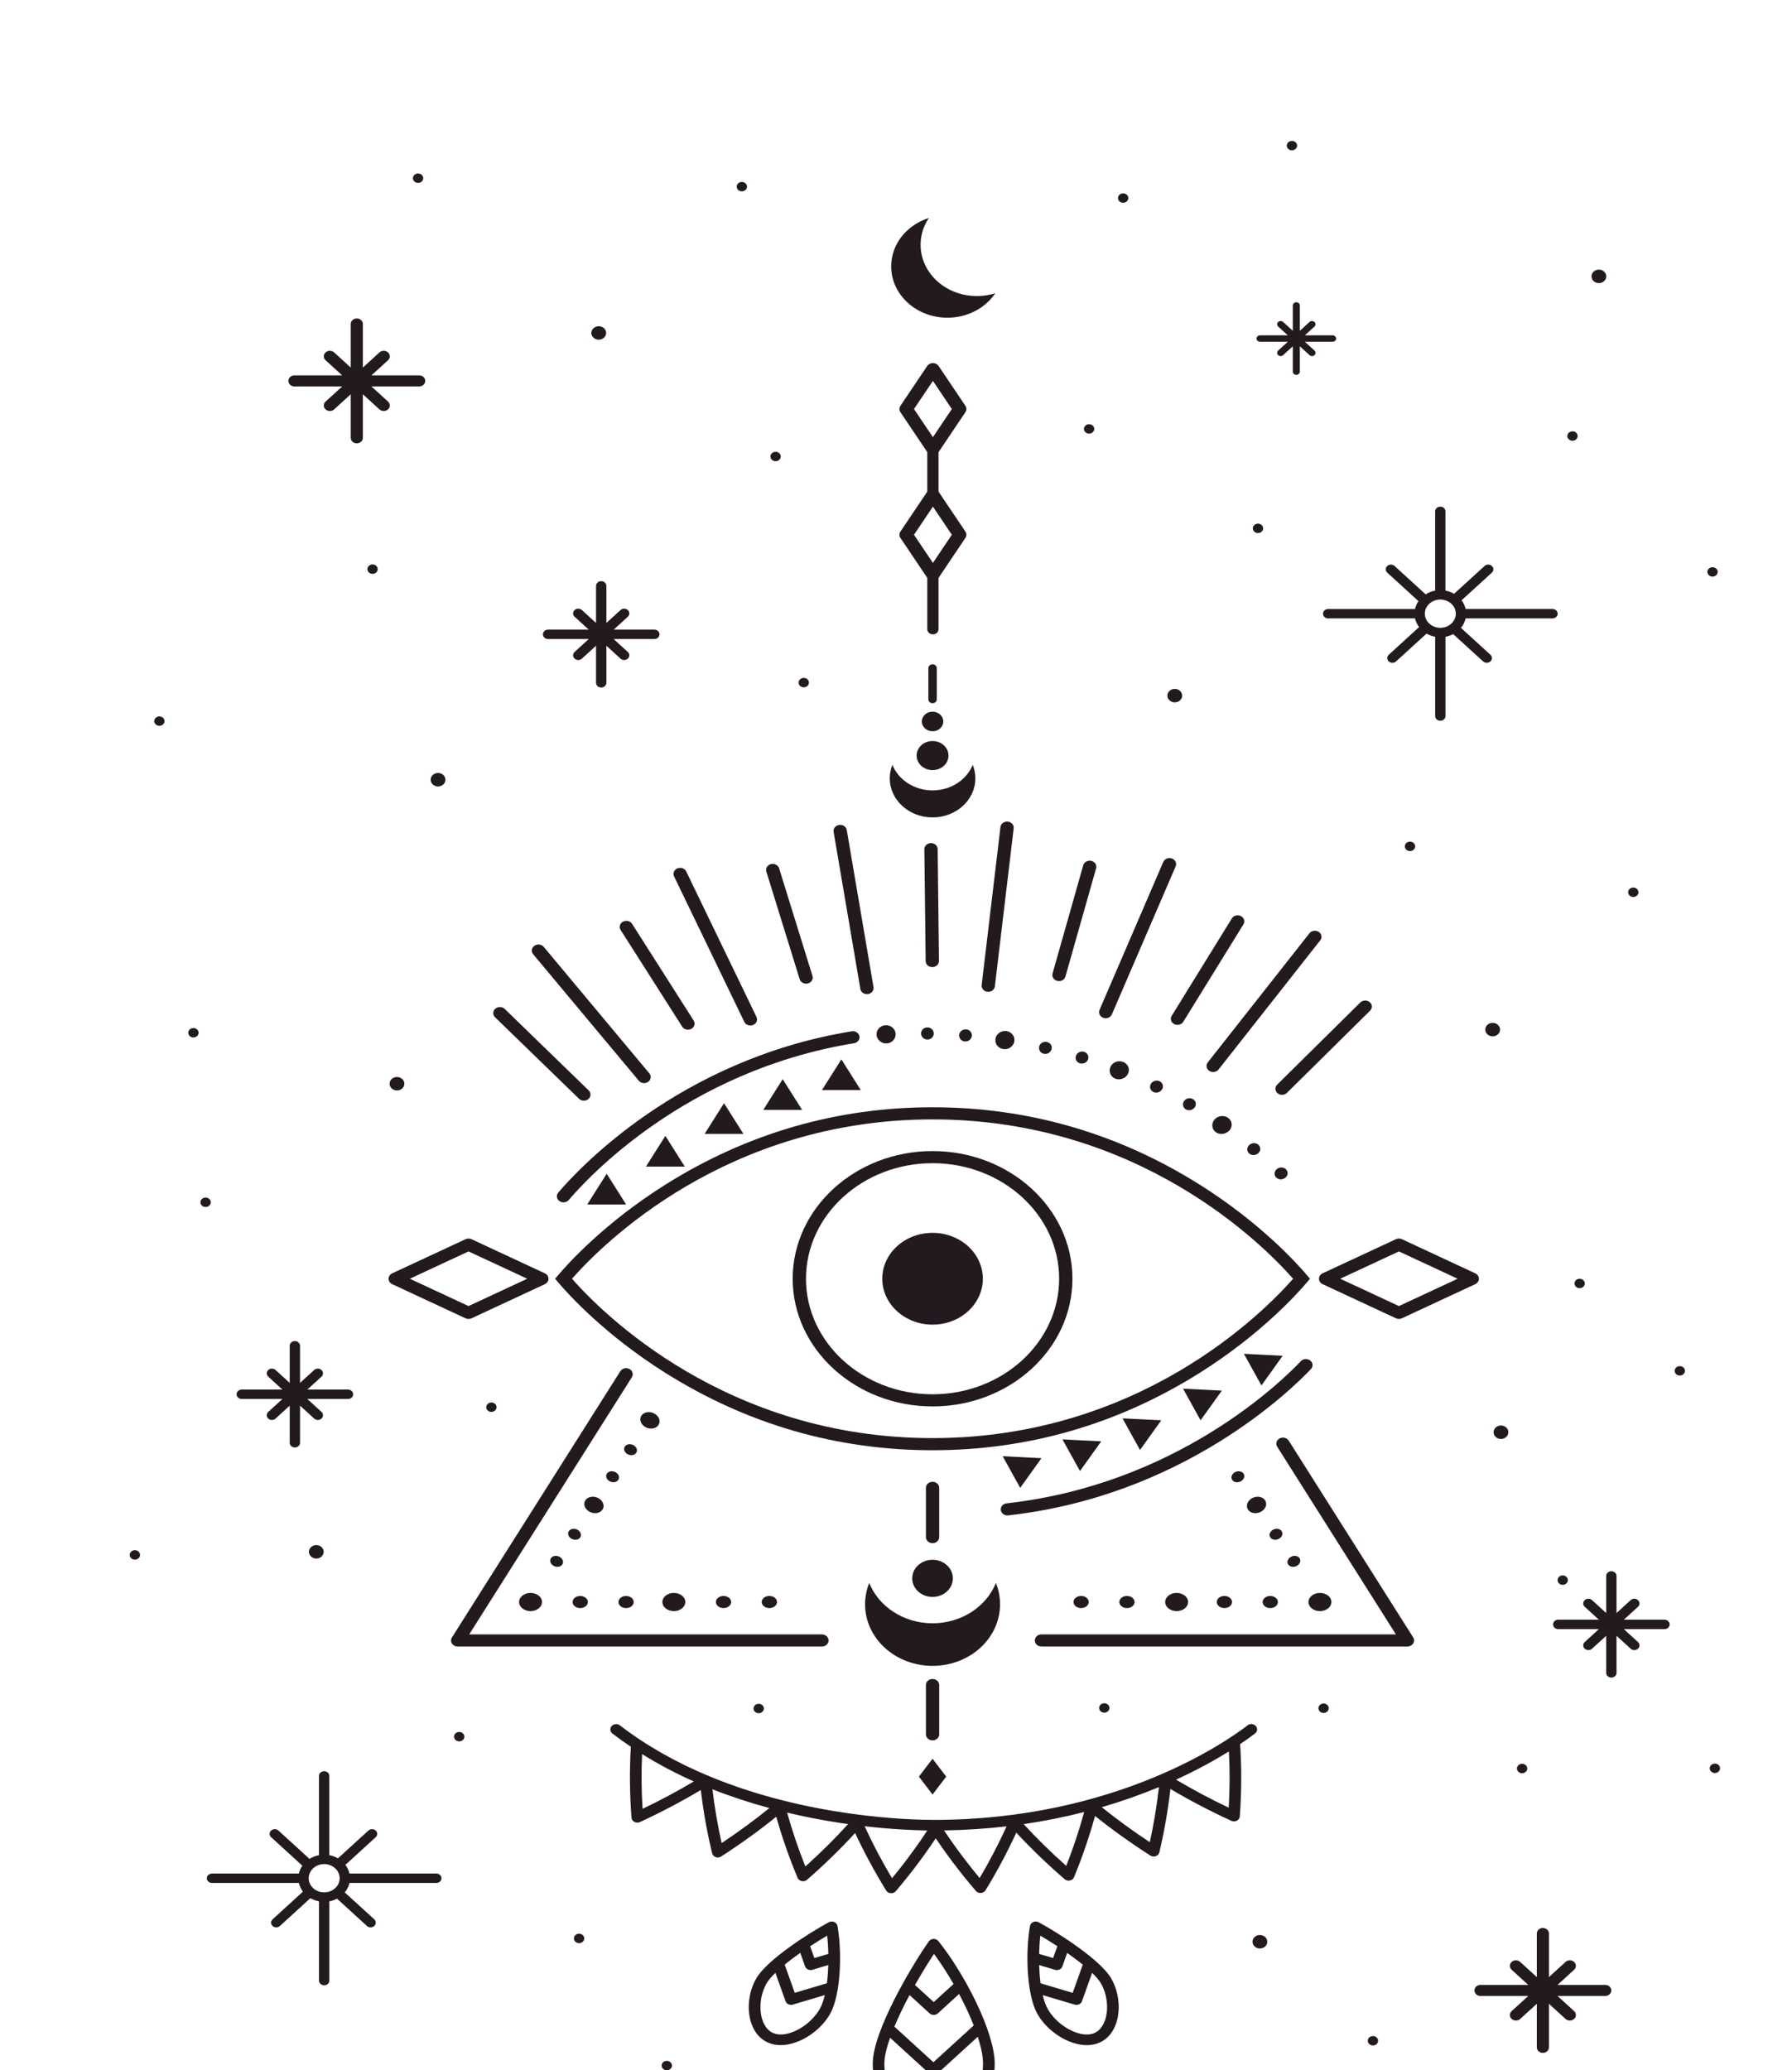 <svg width="736" height="850" viewBox="0 0 736 850" fill="none" xmlns="http://www.w3.org/2000/svg">
<path d="M349.808 423.449C278.674 435.025 236.938 480.651 229.289 489.673C228.369 490.76 228.585 492.329 229.777 493.169C230.273 493.519 230.865 493.687 231.441 493.687C232.257 493.687 233.066 493.351 233.602 492.716C241.035 483.943 281.595 439.602 350.761 428.347C352.249 428.106 353.233 426.814 352.969 425.456C352.705 424.099 351.289 423.193 349.8 423.442L349.808 423.449Z" fill="#231A20"/>
<path d="M245.18 488.242L241.195 494.548H249.173H257.15L253.166 488.242L249.173 481.936L245.18 488.242Z" fill="#231A20"/>
<path d="M269.282 472.695L265.297 479.002H273.274H281.252L277.259 472.695L273.274 466.389L269.282 472.695Z" fill="#231A20"/>
<path d="M293.381 459.28L289.389 465.586H297.366H305.344L301.359 459.28L297.366 452.973L293.381 459.28Z" fill="#231A20"/>
<path d="M317.475 449.411L313.49 455.718H321.468H329.445L325.453 449.411L321.468 443.105L317.475 449.411Z" fill="#231A20"/>
<path d="M345.56 434.974L341.575 441.28L337.582 447.587H345.56H353.537L349.552 441.28L345.56 434.974Z" fill="#231A20"/>
<path d="M538.415 562.137C539.399 561.093 539.279 559.524 538.135 558.626C536.991 557.728 535.27 557.838 534.286 558.882C526.341 567.268 483.164 609.5 413.423 617.266C411.926 617.434 410.862 618.675 411.046 620.04C411.214 621.303 412.39 622.23 413.751 622.23C413.863 622.23 413.975 622.23 414.087 622.208C485.821 614.223 530.237 570.764 538.415 562.137Z" fill="#231A20"/>
<path d="M510.889 555.867L514.489 562.363L518.098 568.859L522.459 562.765L526.82 556.67L518.858 556.269L510.889 555.867Z" fill="#231A20"/>
<path d="M489.493 576.677L493.094 583.173L497.463 577.078L501.824 570.983L493.854 570.582L485.893 570.181L489.493 576.677Z" fill="#231A20"/>
<path d="M464.624 588.859L468.225 595.355L472.586 589.26L476.955 583.165L468.985 582.764L461.023 582.363L464.624 588.859Z" fill="#231A20"/>
<path d="M439.962 597.501L443.571 603.997L447.932 597.902L452.292 591.807L444.331 591.406L436.361 591.005L439.962 597.501Z" fill="#231A20"/>
<path d="M415.413 604.413L419.014 610.909L423.383 604.814L427.744 598.72L419.774 598.318L411.812 597.917L415.413 604.413Z" fill="#231A20"/>
<path d="M385.744 631.134V610.902C385.744 609.522 384.52 608.413 383.016 608.413C381.511 608.413 380.287 609.529 380.287 610.902V631.134C380.287 632.514 381.511 633.623 383.016 633.623C384.52 633.623 385.744 632.507 385.744 631.134Z" fill="#231A20"/>
<path d="M385.744 712.102V691.869C385.744 690.49 384.52 689.38 383.016 689.38C381.511 689.38 380.287 690.497 380.287 691.869V712.102C380.287 713.482 381.511 714.591 383.016 714.591C384.52 714.591 385.744 713.474 385.744 712.102Z" fill="#231A20"/>
<path d="M391.359 648.084C391.372 643.871 387.643 640.447 383.029 640.435C378.416 640.423 374.665 643.829 374.652 648.041C374.639 652.254 378.369 655.678 382.983 655.69C387.596 655.702 391.347 652.296 391.359 648.084Z" fill="#231A20"/>
<path d="M383.016 316.205C386.633 316.205 389.561 313.533 389.561 310.234C389.561 306.935 386.633 304.264 383.016 304.264C379.399 304.264 376.471 306.935 376.471 310.234C376.471 313.533 379.399 316.205 383.016 316.205Z" fill="#231A20"/>
<path d="M383.016 300.257C385.449 300.257 387.425 298.454 387.425 296.235C387.425 294.016 385.449 292.213 383.016 292.213C380.584 292.213 378.607 294.016 378.607 296.235C378.607 298.454 380.584 300.257 383.016 300.257Z" fill="#231A20"/>
<path d="M383.016 666.513C371.078 666.513 360.9 659.622 357.003 649.966C355.907 652.688 355.299 655.637 355.299 658.71C355.299 672.68 367.709 684.001 383.016 684.001C398.323 684.001 410.734 672.673 410.734 658.71C410.734 655.637 410.134 652.688 409.029 649.966C405.133 659.63 394.955 666.513 383.016 666.513Z" fill="#231A20"/>
<path d="M383.016 722.124L380.207 725.802L377.398 729.481L380.207 733.16L383.016 736.838L385.816 733.16L388.625 729.481L385.816 725.802L383.016 722.124Z" fill="#231A20"/>
<path d="M383.015 288.739C383.976 288.739 384.744 288.031 384.744 287.162V274.338C384.744 273.462 383.968 272.761 383.015 272.761C382.063 272.761 381.287 273.469 381.287 274.338V287.162C381.287 288.038 382.063 288.739 383.015 288.739Z" fill="#231A20"/>
<path d="M383.015 335.628C392.721 335.628 400.594 328.445 400.594 319.584C400.594 317.636 400.21 315.767 399.514 314.037C397.042 320.161 390.584 324.533 383.015 324.533C375.446 324.533 368.988 320.161 366.516 314.037C365.82 315.767 365.436 317.636 365.436 319.584C365.436 328.445 373.309 335.628 383.015 335.628Z" fill="#231A20"/>
<path d="M237.804 451.141C238.34 451.66 239.068 451.93 239.796 451.93C240.469 451.93 241.141 451.703 241.669 451.251C242.765 450.309 242.821 448.733 241.789 447.733L207.31 414.274C206.278 413.274 204.55 413.223 203.453 414.165C202.357 415.106 202.301 416.683 203.333 417.69L237.812 451.149L237.804 451.141Z" fill="#231A20"/>
<path d="M262.351 443.747C262.887 444.39 263.704 444.726 264.528 444.726C265.104 444.726 265.688 444.558 266.184 444.215C267.384 443.382 267.616 441.813 266.704 440.726L223.328 388.793C222.416 387.698 220.703 387.487 219.503 388.319C218.303 389.151 218.071 390.713 218.983 391.808L262.359 443.74L262.351 443.747Z" fill="#231A20"/>
<path d="M280.187 421.544C280.691 422.339 281.611 422.785 282.547 422.785C283.012 422.785 283.484 422.675 283.916 422.449C285.22 421.756 285.66 420.23 284.908 419.04L259.615 379.334C258.855 378.144 257.19 377.743 255.878 378.429C254.574 379.122 254.134 380.648 254.894 381.837L280.187 421.544Z" fill="#231A20"/>
<path d="M305.713 419.58C306.161 420.515 307.161 421.07 308.209 421.07C308.577 421.07 308.953 421.004 309.305 420.858C310.681 420.303 311.314 418.836 310.706 417.573L281.844 357.824C281.236 356.561 279.627 355.992 278.243 356.546C276.867 357.101 276.235 358.576 276.843 359.831L305.697 419.58H305.713Z" fill="#231A20"/>
<path d="M328.445 402.07C328.781 403.165 329.877 403.88 331.07 403.88C331.318 403.88 331.566 403.851 331.814 403.786C333.262 403.413 334.11 402.034 333.694 400.713L319.996 356.525C319.587 355.203 318.075 354.43 316.627 354.802C315.179 355.174 314.33 356.554 314.746 357.875L328.445 402.063V402.07Z" fill="#231A20"/>
<path d="M353.363 406.085C353.571 407.318 354.731 408.194 356.059 408.194C356.195 408.194 356.339 408.187 356.483 408.165C357.972 407.953 358.996 406.683 358.764 405.318L347.778 340.795C347.546 339.438 346.153 338.503 344.657 338.715C343.169 338.927 342.145 340.197 342.377 341.562L353.363 406.085Z" fill="#231A20"/>
<path d="M382.911 397.092H382.943C384.448 397.078 385.664 395.954 385.648 394.574L385.112 348.649C385.096 347.269 383.871 346.167 382.351 346.182C380.847 346.196 379.631 347.32 379.647 348.7L380.183 394.625C380.199 395.99 381.415 397.092 382.911 397.092Z" fill="#231A20"/>
<path d="M405.596 407.216C405.7 407.223 405.796 407.231 405.892 407.231C407.269 407.231 408.453 406.282 408.605 405.012L416.334 340.094C416.494 338.73 415.414 337.496 413.918 337.35C412.422 337.204 411.069 338.189 410.909 339.554L403.18 404.472C403.02 405.836 404.1 407.07 405.596 407.216Z" fill="#231A20"/>
<path d="M434.258 402.756C434.49 402.807 434.714 402.837 434.946 402.837C436.163 402.837 437.267 402.092 437.587 400.968L450.189 356.51C450.565 355.174 449.693 353.817 448.229 353.474C446.765 353.131 445.276 353.933 444.9 355.262L432.298 399.72C431.922 401.056 432.802 402.413 434.258 402.756Z" fill="#231A20"/>
<path d="M453.125 417.894C453.453 418.011 453.789 418.07 454.125 418.07C455.214 418.07 456.246 417.471 456.67 416.493L482.859 355.729C483.411 354.444 482.723 352.999 481.315 352.495C479.915 351.992 478.33 352.62 477.778 353.904L451.589 414.668C451.037 415.946 451.725 417.398 453.133 417.902L453.125 417.894Z" fill="#231A20"/>
<path d="M482.268 420.493C482.692 420.712 483.148 420.814 483.604 420.814C484.557 420.814 485.485 420.354 485.989 419.544L510.698 379.538C511.442 378.341 510.97 376.823 509.657 376.144C508.345 375.473 506.681 375.889 505.937 377.093L481.228 417.099C480.484 418.296 480.948 419.814 482.268 420.493Z" fill="#231A20"/>
<path d="M496.678 439.689C497.158 440.003 497.719 440.156 498.271 440.156C499.119 440.156 499.959 439.799 500.487 439.12L542.247 386.093C543.127 384.976 542.847 383.421 541.623 382.618C540.399 381.816 538.695 382.071 537.814 383.188L496.054 436.215C495.174 437.332 495.454 438.886 496.678 439.689Z" fill="#231A20"/>
<path d="M524.706 448.864C525.235 449.309 525.899 449.528 526.555 449.528C527.291 449.528 528.019 449.258 528.563 448.725L562.714 414.989C563.738 413.975 563.666 412.406 562.562 411.471C561.458 410.537 559.729 410.603 558.705 411.61L524.554 445.346C523.53 446.36 523.602 447.93 524.706 448.864Z" fill="#231A20"/>
<path d="M337.582 671.082H192.705L259.511 565.495C260.263 564.305 259.815 562.779 258.51 562.093C257.206 561.407 255.534 561.816 254.782 563.006L185.616 672.33C185.128 673.104 185.128 674.052 185.616 674.819C186.104 675.593 187.008 676.067 187.985 676.067H337.582C339.086 676.067 340.31 674.95 340.31 673.578C340.31 672.206 339.086 671.089 337.582 671.089V671.082Z" fill="#231A20"/>
<path d="M529.292 591.53C528.54 590.34 526.867 589.932 525.563 590.618C524.259 591.304 523.811 592.829 524.563 594.019L573.317 671.075H427.752C426.248 671.075 425.023 672.191 425.023 673.563C425.023 674.936 426.248 676.052 427.752 676.052H578.045C579.022 676.052 579.926 675.578 580.414 674.804C580.902 674.031 580.902 673.082 580.414 672.315L529.3 591.523L529.292 591.53Z" fill="#231A20"/>
<path d="M538.023 525.051L536.735 523.525C532.71 518.774 517.635 502.044 492.622 486.337C459.127 465.301 422.248 454.638 383.009 454.638C343.769 454.638 306.898 465.301 273.395 486.337C248.374 502.044 233.307 518.774 229.282 523.525L227.994 525.051L229.282 526.576C233.307 531.328 248.374 548.057 273.395 563.765C306.89 584.8 343.769 595.464 383.009 595.464C422.248 595.464 459.119 584.8 492.622 563.765C517.643 548.05 532.71 531.328 536.735 526.576L538.023 525.051ZM383.009 590.479C298.24 590.479 247.206 539.014 234.924 525.051C247.206 511.081 298.248 459.623 383.009 459.623C467.769 459.623 518.811 511.088 531.094 525.051C518.811 539.021 467.777 590.479 383.009 590.479Z" fill="#231A20"/>
<path d="M605.916 522.825L575.798 508.811C575.021 508.446 574.093 508.446 573.317 508.811L543.199 522.825C542.287 523.248 541.711 524.109 541.711 525.044C541.711 525.978 542.287 526.839 543.199 527.262L573.317 541.277C573.709 541.459 574.133 541.547 574.557 541.547C574.981 541.547 575.406 541.459 575.798 541.277L590.857 534.269L605.916 527.262C606.828 526.839 607.404 525.978 607.404 525.044C607.404 524.109 606.828 523.248 605.916 522.825ZM574.557 536.262L550.449 525.044L574.557 513.825L598.666 525.044L574.557 536.262Z" fill="#231A20"/>
<path d="M192.434 541.554C192.858 541.554 193.282 541.466 193.675 541.284L208.734 534.277L223.792 527.27C224.705 526.846 225.281 525.985 225.281 525.051C225.281 524.117 224.705 523.255 223.792 522.832L193.675 508.818C192.898 508.453 191.97 508.453 191.194 508.818L161.076 522.832C160.164 523.255 159.588 524.117 159.588 525.051C159.588 525.985 160.164 526.846 161.076 527.27L191.194 541.284C191.586 541.466 192.01 541.554 192.434 541.554ZM192.434 536.262L168.326 525.044L192.434 513.825L216.543 525.044L192.434 536.262Z" fill="#231A20"/>
<path d="M257.135 660.279C258.871 660.279 260.271 659.163 260.271 657.79C260.271 656.418 258.863 655.301 257.135 655.301C255.406 655.301 253.998 656.418 253.998 657.79C253.998 659.163 255.406 660.279 257.135 660.279Z" fill="#231A20"/>
<path d="M238.307 660.279C240.043 660.279 241.443 659.163 241.443 657.79C241.443 656.418 240.035 655.301 238.307 655.301C236.578 655.301 235.17 656.418 235.17 657.79C235.17 659.163 236.578 660.279 238.307 660.279Z" fill="#231A20"/>
<path d="M213.199 657.783C213.199 659.849 215.304 661.52 217.904 661.52C220.505 661.52 222.609 659.849 222.609 657.783C222.609 655.717 220.505 654.046 217.904 654.046C215.304 654.046 213.199 655.717 213.199 657.783Z" fill="#231A20"/>
<path d="M312.85 657.783C312.85 659.155 314.258 660.272 315.986 660.272C317.715 660.272 319.123 659.155 319.123 657.783C319.123 656.411 317.715 655.294 315.986 655.294C314.258 655.294 312.85 656.411 312.85 657.783Z" fill="#231A20"/>
<path d="M294.021 657.783C294.021 659.155 295.43 660.272 297.158 660.272C298.886 660.272 300.295 659.155 300.295 657.783C300.295 656.411 298.886 655.294 297.158 655.294C295.43 655.294 294.021 656.411 294.021 657.783Z" fill="#231A20"/>
<path d="M272.051 657.783C272.051 659.849 274.155 661.52 276.756 661.52C279.356 661.52 281.461 659.849 281.461 657.783C281.461 655.717 279.356 654.046 276.756 654.046C274.155 654.046 272.051 655.717 272.051 657.783Z" fill="#231A20"/>
<path d="M252.831 604.493C251.542 603.785 249.942 604.033 249.27 605.055C248.59 606.077 249.094 607.486 250.382 608.194C251.67 608.902 253.271 608.654 253.943 607.632C254.623 606.61 254.119 605.201 252.831 604.493Z" fill="#231A20"/>
<path d="M261.304 596.523C261.984 595.501 261.48 594.092 260.192 593.384C258.903 592.676 257.303 592.924 256.631 593.946C255.951 594.968 256.447 596.377 257.743 597.085C259.031 597.793 260.632 597.544 261.304 596.523Z" fill="#231A20"/>
<path d="M263.433 581.26C262.417 582.793 263.161 584.903 265.098 585.968C267.034 587.034 269.426 586.654 270.443 585.122C271.459 583.589 270.715 581.479 268.778 580.406C266.842 579.341 264.449 579.72 263.433 581.253V581.26Z" fill="#231A20"/>
<path d="M226.274 639.798C225.594 640.82 226.098 642.229 227.386 642.937C228.674 643.645 230.275 643.397 230.947 642.375C231.627 641.353 231.123 639.944 229.835 639.236C228.546 638.528 226.946 638.776 226.274 639.798Z" fill="#231A20"/>
<path d="M238.308 631.259C238.988 630.237 238.492 628.828 237.196 628.12C235.908 627.412 234.307 627.66 233.635 628.682C232.955 629.704 233.459 631.113 234.747 631.821C236.036 632.536 237.636 632.28 238.308 631.259Z" fill="#231A20"/>
<path d="M247.445 619.857C248.461 618.325 247.717 616.215 245.78 615.15C243.844 614.084 241.451 614.463 240.435 615.996C239.419 617.529 240.163 619.638 242.099 620.704C244.036 621.77 246.428 621.39 247.445 619.857Z" fill="#231A20"/>
<path d="M502.879 655.294C501.142 655.294 499.742 656.411 499.742 657.783C499.742 659.155 501.15 660.272 502.879 660.272C504.607 660.272 506.015 659.155 506.015 657.783C506.015 656.411 504.607 655.294 502.879 655.294Z" fill="#231A20"/>
<path d="M521.715 660.279C523.451 660.279 524.851 659.163 524.851 657.79C524.851 656.418 523.443 655.301 521.715 655.301C519.986 655.301 518.578 656.418 518.578 657.79C518.578 659.163 519.986 660.279 521.715 660.279Z" fill="#231A20"/>
<path d="M546.824 657.783C546.824 655.717 544.719 654.046 542.119 654.046C539.518 654.046 537.414 655.717 537.414 657.783C537.414 659.849 539.518 661.52 542.119 661.52C544.719 661.52 546.824 659.849 546.824 657.783Z" fill="#231A20"/>
<path d="M440.891 657.783C440.891 659.155 442.299 660.272 444.027 660.272C445.756 660.272 447.164 659.155 447.164 657.783C447.164 656.411 445.756 655.294 444.027 655.294C442.299 655.294 440.891 656.411 440.891 657.783Z" fill="#231A20"/>
<path d="M459.719 657.783C459.719 659.155 461.127 660.272 462.855 660.272C464.584 660.272 465.992 659.155 465.992 657.783C465.992 656.411 464.584 655.294 462.855 655.294C461.127 655.294 459.719 656.411 459.719 657.783Z" fill="#231A20"/>
<path d="M478.555 657.783C478.555 659.849 480.659 661.52 483.26 661.52C485.86 661.52 487.965 659.849 487.965 657.783C487.965 655.717 485.86 654.046 483.26 654.046C480.659 654.046 478.555 655.717 478.555 657.783Z" fill="#231A20"/>
<path d="M509.64 608.201C510.928 607.493 511.424 606.084 510.752 605.062C510.072 604.041 508.479 603.785 507.191 604.5C505.903 605.208 505.407 606.617 506.079 607.639C506.759 608.661 508.351 608.916 509.64 608.201Z" fill="#231A20"/>
<path d="M532.638 642.937C533.926 642.229 534.422 640.82 533.75 639.798C533.07 638.776 531.477 638.521 530.189 639.236C528.901 639.944 528.405 641.353 529.077 642.375C529.757 643.397 531.349 643.652 532.638 642.937Z" fill="#231A20"/>
<path d="M526.389 628.682C525.708 627.66 524.116 627.405 522.828 628.12C521.54 628.828 521.044 630.237 521.716 631.258C522.396 632.28 523.988 632.536 525.276 631.82C526.565 631.112 527.061 629.704 526.389 628.682Z" fill="#231A20"/>
<path d="M519.587 615.996C518.571 614.463 516.178 614.084 514.242 615.15C512.306 616.215 511.562 618.325 512.578 619.857C513.594 621.39 515.986 621.77 517.923 620.704C519.859 619.638 520.603 617.529 519.587 615.996Z" fill="#231A20"/>
<path d="M399.146 425.369C399.306 424.011 398.258 422.734 396.794 422.653C395.337 422.551 394.057 423.58 393.937 424.953C393.817 426.325 394.873 427.522 396.289 427.617C397.706 427.697 398.978 426.748 399.138 425.369H399.146Z" fill="#231A20"/>
<path d="M378.295 424.31C378.295 425.682 379.439 426.807 380.863 426.828C382.28 426.872 383.472 425.799 383.52 424.427C383.568 423.055 382.424 421.887 380.959 421.85C379.495 421.829 378.303 422.938 378.303 424.318L378.295 424.31Z" fill="#231A20"/>
<path d="M364.196 428.427C366.308 428.303 367.941 426.566 367.845 424.5C367.749 422.442 365.884 420.836 363.668 420.967C361.46 421.099 359.827 422.901 360.019 424.96C360.211 427.018 362.076 428.551 364.188 428.427H364.196Z" fill="#231A20"/>
<path d="M446.868 435.003C447.364 433.704 446.644 432.288 445.251 431.865C443.859 431.463 442.355 432.2 441.907 433.507C441.451 434.821 442.187 436.2 443.539 436.594C444.883 437.01 446.372 436.302 446.868 435.003Z" fill="#231A20"/>
<path d="M428.68 432.668C430.057 432.989 431.489 432.171 431.881 430.843C432.273 429.514 431.433 428.164 430.016 427.836C428.6 427.507 427.168 428.325 426.816 429.66C426.472 430.996 427.304 432.346 428.68 432.668Z" fill="#231A20"/>
<path d="M413.422 423.361C411.238 423.055 409.198 424.464 408.861 426.507C408.533 428.551 409.958 430.441 412.046 430.733C414.126 431.076 416.159 429.733 416.583 427.704C417.007 425.682 415.591 423.719 413.414 423.369L413.422 423.361Z" fill="#231A20"/>
<path d="M490.685 454.689C491.517 453.543 491.197 452.024 489.965 451.295C488.732 450.572 487.092 450.93 486.292 452.105C485.508 453.265 485.828 454.791 487.02 455.491C488.212 456.192 489.853 455.835 490.685 454.689Z" fill="#231A20"/>
<path d="M477.275 447.302C478.003 446.105 477.571 444.58 476.275 443.952C474.97 443.339 473.354 443.828 472.666 445.054C471.978 446.28 472.434 447.755 473.698 448.346C474.954 448.952 476.539 448.506 477.275 447.302Z" fill="#231A20"/>
<path d="M463.271 440.894C464.207 439.01 463.319 436.806 461.27 436.025C459.23 435.222 456.877 436.2 456.053 438.113C455.213 440.047 456.149 442.142 458.086 442.908C460.03 443.653 462.343 442.769 463.271 440.894Z" fill="#231A20"/>
<path d="M527.948 483.534C529.052 482.607 529.164 481.038 528.14 480.082C527.124 479.118 525.427 479.118 524.347 480.082C523.267 481.045 523.195 482.585 524.179 483.52C525.171 484.447 526.828 484.483 527.948 483.542V483.534Z" fill="#231A20"/>
<path d="M516.867 473.425C517.891 472.418 517.851 470.87 516.763 469.973C515.683 469.068 513.986 469.192 512.986 470.235C511.994 471.265 512.058 472.797 513.106 473.673C514.154 474.542 515.843 474.432 516.867 473.425Z" fill="#231A20"/>
<path d="M504.968 464.119C506.377 462.506 506.105 460.192 504.352 458.951C502.592 457.718 500.047 458.134 498.727 459.791C497.391 461.469 497.719 463.717 499.391 464.893C501.064 466.075 503.56 465.725 504.968 464.112V464.119Z" fill="#231A20"/>
<path d="M383.016 472.622C351.337 472.622 325.564 496.14 325.564 525.044C325.564 553.948 351.337 577.472 383.016 577.472C414.694 577.472 440.467 553.955 440.467 525.044C440.467 496.132 414.694 472.622 383.016 472.622ZM383.016 572.487C354.346 572.487 331.03 551.203 331.03 525.044C331.03 498.884 354.354 477.6 383.016 477.6C411.677 477.6 435.002 498.884 435.002 525.044C435.002 551.203 411.677 572.487 383.016 572.487Z" fill="#231A20"/>
<path d="M383.015 506.198C371.605 506.198 362.363 514.635 362.363 525.044C362.363 535.452 371.613 543.89 383.015 543.89C394.418 543.89 403.667 535.452 403.667 525.044C403.667 514.635 394.418 506.198 383.015 506.198Z" fill="#231A20"/>
<path d="M545.495 253.915H581.166C581.454 255.215 582.039 256.419 582.839 257.477L570.38 268.842C569.556 269.601 569.556 270.82 570.38 271.579C570.796 271.958 571.34 272.148 571.885 272.148C572.429 272.148 572.973 271.958 573.381 271.579L585.903 260.156C586.968 260.769 588.16 261.229 589.44 261.462V294.001C589.44 295.067 590.392 295.936 591.56 295.936C592.729 295.936 593.681 295.067 593.681 294.001V261.462C594.809 261.251 595.865 260.871 596.841 260.36L609.132 271.572C609.548 271.951 610.092 272.141 610.636 272.141C611.18 272.141 611.724 271.951 612.132 271.572C612.965 270.812 612.965 269.594 612.132 268.834L600.026 257.791C600.962 256.66 601.634 255.353 601.954 253.915H637.625C638.794 253.915 639.746 253.047 639.746 251.981C639.746 250.915 638.794 250.047 637.625 250.047H601.954C601.666 248.748 601.082 247.543 600.282 246.485L612.733 235.128C613.565 234.369 613.565 233.15 612.733 232.391C611.9 231.639 610.564 231.639 609.732 232.391L597.21 243.814C596.145 243.2 594.953 242.741 593.673 242.507V209.968C593.673 208.902 592.721 208.034 591.552 208.034C590.384 208.034 589.432 208.902 589.432 209.968V242.507C588.008 242.77 586.687 243.303 585.527 244.032L572.773 232.398C571.941 231.646 570.604 231.646 569.772 232.398C568.94 233.157 568.94 234.376 569.772 235.135L582.599 246.835C581.927 247.806 581.422 248.894 581.166 250.061H545.495C544.327 250.061 543.375 250.93 543.375 251.996C543.375 253.061 544.327 253.93 545.495 253.93V253.915ZM591.56 246.171C595.073 246.171 597.922 248.777 597.922 251.974C597.922 255.171 595.065 257.777 591.56 257.777C588.056 257.777 585.199 255.171 585.199 251.974C585.199 248.777 588.056 246.171 591.56 246.171Z" fill="#231A20"/>
<path d="M87.077 773.136H122.748C123.036 774.436 123.621 775.64 124.421 776.698L111.962 788.063C111.13 788.822 111.13 790.041 111.962 790.8C112.378 791.179 112.923 791.369 113.467 791.369C114.011 791.369 114.555 791.179 114.963 790.8L127.485 779.377C128.55 779.99 129.742 780.45 131.022 780.683V813.222C131.022 814.288 131.974 815.157 133.142 815.157C134.311 815.157 135.263 814.288 135.263 813.222V780.683C136.391 780.472 137.447 780.092 138.416 779.581L150.706 790.793C151.122 791.172 151.666 791.362 152.21 791.362C152.754 791.362 153.298 791.172 153.707 790.793C154.539 790.034 154.539 788.815 153.707 788.055L141.6 777.012C142.536 775.881 143.208 774.574 143.529 773.136H179.2C180.368 773.136 181.32 772.268 181.32 771.202C181.32 770.136 180.368 769.268 179.2 769.268H143.529C143.24 767.969 142.656 766.764 141.856 765.706L154.315 754.341C155.147 753.582 155.147 752.363 154.315 751.604C153.482 750.852 152.146 750.852 151.314 751.604L138.792 763.027C137.727 762.414 136.535 761.954 135.255 761.721V729.182C135.255 728.116 134.303 727.248 133.134 727.248C131.966 727.248 131.014 728.116 131.014 729.182V761.721C129.59 761.983 128.27 762.516 127.109 763.246L114.355 751.612C113.523 750.86 112.186 750.86 111.354 751.612C110.522 752.371 110.522 753.59 111.354 754.349L124.181 766.049C123.509 767.02 123.004 768.107 122.748 769.275H87.077C85.909 769.275 84.957 770.144 84.957 771.209C84.957 772.275 85.909 773.144 87.077 773.144V773.136ZM133.142 765.392C136.655 765.392 139.504 767.998 139.504 771.195C139.504 774.392 136.647 776.998 133.142 776.998C129.638 776.998 126.781 774.392 126.781 771.195C126.781 767.998 129.638 765.392 133.142 765.392Z" fill="#231A20"/>
<path d="M222.984 260.463C222.984 261.528 223.937 262.397 225.105 262.397H241.804L235.995 267.696C235.163 268.455 235.163 269.674 235.995 270.433C236.411 270.812 236.955 271.002 237.499 271.002C238.043 271.002 238.587 270.812 238.996 270.433L244.805 265.134V280.367C244.805 281.433 245.757 282.301 246.925 282.301C248.093 282.301 249.045 281.433 249.045 280.367V265.134L254.855 270.433C255.271 270.812 255.815 271.002 256.359 271.002C256.903 271.002 257.447 270.812 257.855 270.433C258.687 269.674 258.687 268.455 257.855 267.696L252.046 262.397H268.745C269.914 262.397 270.866 261.528 270.866 260.463C270.866 259.397 269.914 258.528 268.745 258.528H252.046L257.855 253.229C258.687 252.47 258.687 251.251 257.855 250.492C257.023 249.74 255.687 249.74 254.855 250.492L249.045 255.791V240.558C249.045 239.493 248.093 238.624 246.925 238.624C245.757 238.624 244.805 239.493 244.805 240.558V255.791L238.996 250.492C238.163 249.74 236.827 249.74 235.995 250.492C235.163 251.251 235.163 252.47 235.995 253.229L241.804 258.528H225.105C223.937 258.528 222.984 259.397 222.984 260.463Z" fill="#231A20"/>
<path d="M637.865 666.98C637.865 668.045 638.817 668.914 639.986 668.914H656.685L650.876 674.213C650.044 674.972 650.044 676.191 650.876 676.95C651.292 677.33 651.836 677.52 652.38 677.52C652.924 677.52 653.468 677.33 653.876 676.95L659.686 671.651V686.884C659.686 687.95 660.638 688.818 661.806 688.818C662.974 688.818 663.926 687.95 663.926 686.884V671.651L669.735 676.95C670.152 677.33 670.696 677.52 671.24 677.52C671.784 677.52 672.328 677.33 672.736 676.95C673.568 676.191 673.568 674.972 672.736 674.213L666.927 668.914H683.626C684.794 668.914 685.747 668.045 685.747 666.98C685.747 665.914 684.794 665.046 683.626 665.046H666.927L672.736 659.747C673.568 658.987 673.568 657.768 672.736 657.009C671.904 656.258 670.568 656.258 669.735 657.009L663.926 662.308V647.075C663.926 646.01 662.974 645.141 661.806 645.141C660.638 645.141 659.686 646.01 659.686 647.075V662.308L653.876 657.009C653.044 656.258 651.708 656.258 650.876 657.009C650.044 657.768 650.044 658.987 650.876 659.747L656.685 665.046H639.986C638.817 665.046 637.865 665.914 637.865 666.98Z" fill="#231A20"/>
<path d="M97.168 572.487C97.168 573.553 98.12 574.421 99.288 574.421H115.988L110.179 579.72C109.346 580.479 109.346 581.698 110.179 582.457C110.595 582.837 111.139 583.027 111.683 583.027C112.227 583.027 112.771 582.837 113.179 582.457L118.988 577.158V592.391C118.988 593.457 119.94 594.326 121.109 594.326C122.277 594.326 123.229 593.457 123.229 592.391V577.158L129.038 582.457C129.454 582.837 129.998 583.027 130.543 583.027C131.087 583.027 131.631 582.837 132.039 582.457C132.871 581.698 132.871 580.479 132.039 579.72L126.23 574.421H142.929C144.097 574.421 145.049 573.553 145.049 572.487C145.049 571.421 144.097 570.553 142.929 570.553H126.23L132.039 565.254C132.871 564.495 132.871 563.276 132.039 562.517C131.207 561.765 129.87 561.765 129.038 562.517L123.229 567.816V552.583C123.229 551.517 122.277 550.648 121.109 550.648C119.94 550.648 118.988 551.517 118.988 552.583V567.816L113.179 562.517C112.347 561.765 111.011 561.765 110.179 562.517C109.346 563.276 109.346 564.495 110.179 565.254L115.988 570.553H99.288C98.12 570.553 97.168 571.421 97.168 572.487Z" fill="#231A20"/>
<path d="M516.082 139.007C516.082 139.737 516.73 140.328 517.53 140.328H528.925L524.964 143.941C524.396 144.46 524.396 145.292 524.964 145.81C525.244 146.065 525.62 146.197 525.988 146.197C526.356 146.197 526.732 146.065 527.012 145.81L530.973 142.197V152.591C530.973 153.321 531.621 153.912 532.421 153.912C533.221 153.912 533.87 153.321 533.87 152.591V142.197L537.83 145.81C538.11 146.065 538.486 146.197 538.855 146.197C539.223 146.197 539.599 146.065 539.879 145.81C540.447 145.292 540.447 144.46 539.879 143.941L535.918 140.328H547.312C548.112 140.328 548.76 139.737 548.76 139.007C548.76 138.277 548.112 137.686 547.312 137.686H535.918L539.879 134.073C540.447 133.555 540.447 132.723 539.879 132.205C539.311 131.686 538.398 131.686 537.83 132.205L533.87 135.818V125.424C533.87 124.694 533.221 124.103 532.421 124.103C531.621 124.103 530.973 124.694 530.973 125.424V135.818L527.012 132.205C526.444 131.686 525.532 131.686 524.964 132.205C524.396 132.723 524.396 133.555 524.964 134.073L528.925 137.686H517.53C516.73 137.686 516.082 138.277 516.082 139.007Z" fill="#231A20"/>
<path d="M605.572 817.266C605.572 818.521 606.684 819.536 608.061 819.536H627.673L620.855 825.755C619.879 826.645 619.879 828.083 620.855 828.966C621.343 829.411 621.983 829.63 622.616 829.63C623.248 829.63 623.888 829.411 624.376 828.966L631.193 822.747V840.637C631.193 841.893 632.306 842.907 633.682 842.907C635.058 842.907 636.17 841.893 636.17 840.637V822.747L642.988 828.966C643.476 829.411 644.116 829.63 644.748 829.63C645.38 829.63 646.02 829.411 646.508 828.966C647.484 828.076 647.484 826.638 646.508 825.755L639.691 819.536H659.303C660.679 819.536 661.791 818.521 661.791 817.266C661.791 816.01 660.679 814.996 659.303 814.996H639.691L646.508 808.777C647.484 807.887 647.484 806.449 646.508 805.566C645.532 804.675 643.956 804.675 642.988 805.566L636.17 811.784V793.895C636.17 792.639 635.058 791.625 633.682 791.625C632.306 791.625 631.193 792.639 631.193 793.895V811.784L624.376 805.566C623.4 804.675 621.823 804.675 620.855 805.566C619.879 806.456 619.879 807.894 620.855 808.777L627.673 814.996H608.061C606.684 814.996 605.572 816.01 605.572 817.266Z" fill="#231A20"/>
<path d="M118.436 156.401C118.436 157.656 119.548 158.671 120.924 158.671H140.536L133.719 164.89C132.742 165.78 132.742 167.218 133.719 168.101C134.207 168.546 134.847 168.765 135.479 168.765C136.111 168.765 136.751 168.546 137.239 168.101L144.057 161.882V179.772C144.057 181.028 145.169 182.042 146.545 182.042C147.921 182.042 149.034 181.028 149.034 179.772V161.882L155.851 168.101C156.339 168.546 156.979 168.765 157.611 168.765C158.243 168.765 158.883 168.546 159.372 168.101C160.348 167.211 160.348 165.773 159.372 164.89L152.554 158.671H172.166C173.542 158.671 174.655 157.656 174.655 156.401C174.655 155.145 173.542 154.131 172.166 154.131H152.554L159.372 147.912C160.348 147.022 160.348 145.584 159.372 144.701C158.395 143.81 156.819 143.81 155.851 144.701L149.034 150.919V133.029C149.034 131.774 147.921 130.759 146.545 130.759C145.169 130.759 144.057 131.774 144.057 133.029V150.919L137.239 144.701C136.263 143.81 134.687 143.81 133.719 144.701C132.742 145.591 132.742 147.029 133.719 147.912L140.536 154.131H120.924C119.548 154.131 118.436 155.145 118.436 156.401Z" fill="#231A20"/>
<path d="M380.816 201.917L369.822 218.26C369.278 219.063 369.278 220.077 369.822 220.88L380.816 237.223C380.816 237.223 380.84 237.252 380.848 237.266V258.353C380.848 259.514 381.88 260.462 383.161 260.462C384.441 260.462 385.473 259.521 385.473 258.353V237.266C385.473 237.266 385.497 237.237 385.505 237.223L391.002 229.048L396.499 220.873C397.043 220.07 397.043 219.055 396.499 218.252L385.505 201.91C385.505 201.91 385.481 201.881 385.473 201.866V185.641C385.473 185.641 385.497 185.611 385.505 185.597L391.002 177.422L396.499 169.247C397.043 168.444 397.043 167.43 396.499 166.627L385.505 150.277C385.009 149.532 384.121 149.08 383.161 149.08C382.201 149.08 381.32 149.532 380.816 150.277L369.822 166.627C369.278 167.43 369.278 168.444 369.822 169.247L380.816 185.589C380.816 185.589 380.84 185.619 380.848 185.633V201.859C380.848 201.859 380.824 201.888 380.816 201.903V201.917ZM383.161 179.502L375.391 167.948L383.161 156.394L390.93 167.948L383.161 179.502ZM383.161 231.128L375.391 219.574L383.161 208.019L390.93 219.574L383.161 231.128Z" fill="#231A20"/>
<path d="M512.394 708.423C503.968 714.905 458.151 747.239 383.497 747.239C373.527 747.239 331.871 746.152 291.359 729.335C291.071 729.138 290.735 728.992 290.39 728.934C278.02 723.715 265.778 717.022 254.599 708.423C253.591 707.642 252.079 707.766 251.231 708.686C250.383 709.606 250.511 710.985 251.519 711.766C253.967 713.65 256.496 715.467 259.096 717.219C258.52 726.722 258.608 736.51 259.368 746.334C259.424 747.064 259.88 747.721 260.577 748.079C260.945 748.269 261.353 748.364 261.761 748.364C262.129 748.364 262.497 748.283 262.841 748.13C271.443 744.159 279.828 739.743 287.838 734.97C288.854 743.619 290.406 752.341 292.479 760.954C292.647 761.67 293.207 762.261 293.951 762.523C294.231 762.626 294.527 762.67 294.815 762.67C295.303 762.67 295.783 762.531 296.192 762.268C304.105 757.173 311.699 751.692 318.82 745.94C321.196 754.363 324.133 762.786 327.582 771.027C327.87 771.713 328.51 772.217 329.294 772.377C329.47 772.414 329.646 772.428 329.822 772.428C330.43 772.428 331.022 772.217 331.47 771.822C338.528 765.677 345.153 759.232 351.21 752.626C354.955 760.662 359.236 768.589 363.965 776.246C364.357 776.881 365.077 777.297 365.877 777.348C365.933 777.348 365.997 777.348 366.053 777.348C366.789 777.348 367.486 777.041 367.942 776.501C369.446 774.735 371.038 772.793 372.951 770.392C373.767 769.37 374.567 768.355 375.375 767.304L377.712 764.195C379.056 762.37 380.648 760.195 382.208 757.925C382.913 756.896 383.617 755.852 384.313 754.808C384.993 755.808 385.721 756.874 386.561 758.064C387.769 759.786 389.378 762.049 391.058 764.283C394.523 768.866 397.715 772.837 400.812 776.413C401.268 776.939 401.964 777.246 402.692 777.246C402.756 777.246 402.812 777.246 402.876 777.246C403.669 777.187 404.381 776.771 404.773 776.136C407.317 772.005 409.822 767.596 412.414 762.662C413.703 760.202 414.919 757.721 415.831 755.816L417.407 752.473C423.456 759.005 430.114 765.414 437.251 771.574C437.699 771.961 438.291 772.173 438.892 772.173C439.076 772.173 439.252 772.151 439.436 772.114C440.22 771.946 440.86 771.436 441.132 770.749C442.06 768.479 443.044 766.034 443.941 763.582C444.821 761.202 445.669 758.786 446.477 756.392C447.717 752.641 448.797 749.093 449.758 745.634C456.903 751.356 464.529 756.808 472.458 761.881C472.866 762.144 473.346 762.275 473.834 762.275C474.13 762.275 474.426 762.224 474.707 762.122C475.451 761.852 476.003 761.261 476.171 760.545C478.203 751.925 479.724 743.196 480.708 734.546C488.725 739.291 497.135 743.685 505.745 747.626C506.081 747.78 506.449 747.86 506.817 747.86C507.225 747.86 507.633 747.765 508.001 747.575C508.697 747.21 509.145 746.553 509.201 745.823C509.945 735.773 509.985 725.788 509.329 716.138C512.058 714.306 514.114 712.788 515.467 711.744C516.475 710.963 516.603 709.591 515.755 708.664C514.906 707.745 513.394 707.628 512.386 708.402L512.394 708.423ZM263.913 742.707C263.441 735.13 263.385 727.598 263.721 720.219C270.338 724.35 277.42 728.101 284.957 731.459C278.188 735.488 271.139 739.254 263.913 742.707ZM296.392 756.757C294.743 749.422 293.479 742.021 292.615 734.671C300.016 737.598 307.81 740.167 315.987 742.386C309.794 747.407 303.225 752.225 296.392 756.757ZM330.774 766.355C327.862 759.064 325.349 751.655 323.285 744.247C326.429 744.999 329.622 745.699 332.871 746.349C338.272 747.429 343.449 748.283 348.322 748.969C342.913 754.925 337.04 760.757 330.782 766.355H330.774ZM378.152 755.619C376.631 757.83 375.071 759.969 373.751 761.75L371.446 764.823C370.67 765.83 369.878 766.83 369.086 767.837C368.102 769.063 367.205 770.173 366.365 771.195C362.212 764.246 358.444 757.086 355.115 749.838C366.349 751.137 375.399 751.502 380.856 751.582C379.968 752.933 379.064 754.283 378.152 755.619ZM413.03 750.728L411.446 754.086C410.55 755.947 409.358 758.385 408.101 760.786C406.149 764.502 404.253 767.91 402.348 771.114C400.004 768.304 397.579 765.239 394.995 761.823C393.355 759.648 391.778 757.422 390.586 755.728C389.49 754.166 388.57 752.823 387.737 751.568C396.427 751.429 404.989 750.874 413.407 749.889C413.279 750.166 413.158 750.451 413.03 750.728ZM441.908 755.13C441.116 757.48 440.276 759.852 439.412 762.202C438.932 763.502 438.443 764.779 437.915 766.115C431.65 760.56 425.793 754.809 420.432 748.977C428.866 747.75 437.155 746.093 445.285 744.006C444.309 747.575 443.196 751.247 441.908 755.13ZM472.242 756.385C465.361 751.86 458.751 747.042 452.502 742.028C460.504 739.7 468.337 736.948 475.987 733.78C475.147 741.298 473.89 748.874 472.242 756.392V756.385ZM504.656 742.225C497.223 738.7 489.974 734.838 483.012 730.715C491.95 726.627 499.223 722.554 504.728 719.124C505.136 726.671 505.112 734.415 504.648 742.225H504.656Z" fill="#231A20"/>
<path d="M383.424 796.113C382.632 796.135 381.904 796.515 381.48 797.121C374.063 807.712 358.668 833.849 358.452 847.024C358.292 856.359 362.628 866.498 369.494 872.862C373.759 876.818 378.599 878.906 383.496 878.906C388.393 878.906 393.234 876.818 397.499 872.862C404.365 866.498 408.701 856.359 408.541 847.024C408.325 834.148 396.411 810.763 385.425 797.011C384.961 796.427 384.217 796.092 383.416 796.113H383.424ZM394.091 869.797C391.754 871.957 388.025 874.534 383.496 874.534C378.968 874.534 375.239 871.957 372.902 869.797C366.981 864.308 363.092 855.184 363.228 847.09C363.276 844.309 364.149 840.71 365.573 836.689L381.672 851.381C382.12 851.79 382.728 852.024 383.36 852.024C383.993 852.024 384.601 851.79 385.049 851.381L401.58 836.294C402.9 840.367 403.692 844.075 403.74 847.09C403.876 855.184 399.988 864.308 394.075 869.797H394.091ZM383.376 846.754L367.341 832.127C369.078 827.959 371.23 823.521 373.558 819.156L381.808 826.682C382.272 827.105 382.888 827.324 383.496 827.324C384.105 827.324 384.721 827.112 385.185 826.682L393.906 818.718C396.211 823.039 398.283 827.455 399.924 831.638L383.368 846.747L383.376 846.754ZM383.496 822.054L375.807 815.04C378.415 810.405 381.12 805.996 383.608 802.259C386.329 805.931 389.074 810.179 391.634 814.624L383.488 822.054H383.496Z" fill="#231A20"/>
<path d="M342.625 789.179C341.913 788.873 341.073 788.909 340.393 789.274C332.608 793.457 315.076 804.595 310.611 812.325C307.411 817.864 306.626 825.141 308.619 830.864C309.883 834.506 312.163 837.17 315.204 838.579C316.844 839.338 318.677 839.718 320.637 839.718C322.317 839.718 324.086 839.44 325.918 838.878C332.159 836.973 338.137 832.105 341.153 826.477C345.258 818.821 345.922 801.85 343.97 790.8C343.842 790.084 343.338 789.479 342.625 789.172V789.179ZM339.721 794.778C339.993 797.128 340.161 799.668 340.217 802.259L334.472 803.967L332.736 799.113C335.2 797.493 337.6 796.011 339.721 794.778ZM328.687 801.858L330.663 807.39C330.991 808.31 331.927 808.894 332.936 808.894C333.184 808.894 333.432 808.857 333.68 808.784L340.193 806.843C340.113 809.412 339.921 811.945 339.609 814.317L326.422 818.244L322.277 806.661C324.254 805.047 326.438 803.42 328.679 801.85L328.687 801.858ZM336.856 824.558C334.416 829.119 329.415 833.207 324.406 834.74C322.51 835.324 319.741 835.783 317.381 834.681C315.012 833.586 313.796 831.28 313.188 829.536C311.587 824.944 312.26 818.842 314.852 814.354C315.604 813.054 316.868 811.587 318.469 810.04L322.63 821.682C322.958 822.601 323.894 823.185 324.902 823.185C325.15 823.185 325.398 823.149 325.646 823.076L338.753 819.171C338.257 821.28 337.624 823.12 336.864 824.55L336.856 824.558Z" fill="#231A20"/>
<path d="M426.608 789.274C425.928 788.909 425.088 788.873 424.376 789.179C423.664 789.486 423.16 790.099 423.032 790.807C421.079 801.858 421.743 818.828 425.848 826.484C428.865 832.112 434.842 836.98 441.083 838.885C442.916 839.447 444.684 839.725 446.364 839.725C448.325 839.725 450.157 839.345 451.797 838.586C454.838 837.178 457.118 834.506 458.383 830.871C460.375 825.149 459.591 817.872 456.39 812.332C451.925 804.602 434.394 793.464 426.608 789.282V789.274ZM426.8 806.858L433.314 808.799C433.554 808.872 433.81 808.909 434.058 808.909C434.434 808.909 434.802 808.828 435.138 808.675C435.706 808.412 436.13 807.952 436.33 807.405L438.307 801.865C440.547 803.434 442.732 805.069 444.708 806.675L440.563 818.259L427.377 814.332C427.064 811.96 426.872 809.419 426.792 806.858H426.8ZM427.281 794.778C429.393 796.011 431.793 797.493 434.266 799.113L432.53 803.967L426.784 802.259C426.84 799.668 427.008 797.128 427.281 794.778ZM453.822 829.543C453.214 831.287 451.997 833.594 449.629 834.689C447.26 835.783 444.5 835.324 442.604 834.747C437.595 833.214 432.594 829.127 430.153 824.565C429.385 823.134 428.761 821.295 428.265 819.186L441.371 823.091C441.611 823.164 441.867 823.2 442.115 823.2C442.492 823.2 442.86 823.12 443.196 822.966C443.764 822.704 444.188 822.251 444.388 821.696L448.549 810.054C450.149 811.602 451.413 813.069 452.165 814.368C454.758 818.857 455.43 824.959 453.83 829.55L453.822 829.543Z" fill="#231A20"/>
<path d="M403.612 125.782C405.732 124.22 407.461 122.395 408.805 120.388C399.851 123.242 389.513 120.847 383.216 113.724C376.919 106.6 376.542 96.87 381.495 89.491C379.063 90.265 376.734 91.425 374.622 92.98C364.692 100.286 363.14 113.548 371.141 122.607C379.151 131.665 393.682 133.088 403.612 125.782Z" fill="#231A20"/>
<path d="M182.944 320.146C182.944 318.621 181.584 317.38 179.912 317.38C178.239 317.38 176.879 318.621 176.879 320.146C176.879 321.672 178.239 322.913 179.912 322.913C181.584 322.913 182.944 321.672 182.944 320.146Z" fill="#231A20"/>
<path d="M659.718 113.475C659.718 111.95 658.357 110.709 656.685 110.709C655.013 110.709 653.652 111.95 653.652 113.475C653.652 115.001 655.013 116.242 656.685 116.242C658.357 116.242 659.718 115.001 659.718 113.475Z" fill="#231A20"/>
<path d="M619.503 588.07C619.503 586.545 618.142 585.304 616.47 585.304C614.798 585.304 613.438 586.545 613.438 588.07C613.438 589.596 614.798 590.837 616.47 590.837C618.142 590.837 619.503 589.596 619.503 588.07Z" fill="#231A20"/>
<path d="M248.942 136.708C248.942 135.183 247.582 133.942 245.91 133.942C244.237 133.942 242.877 135.183 242.877 136.708C242.877 138.234 244.237 139.474 245.91 139.474C247.582 139.474 248.942 138.234 248.942 136.708Z" fill="#231A20"/>
<path d="M520.491 797.274C520.491 795.748 519.131 794.508 517.458 794.508C515.786 794.508 514.426 795.748 514.426 797.274C514.426 798.799 515.786 800.04 517.458 800.04C519.131 800.04 520.491 798.799 520.491 797.274Z" fill="#231A20"/>
<path d="M132.942 637.171C132.942 635.645 131.582 634.404 129.91 634.404C128.237 634.404 126.877 635.645 126.877 637.171C126.877 638.696 128.237 639.937 129.91 639.937C131.582 639.937 132.942 638.696 132.942 637.171Z" fill="#231A20"/>
<path d="M166.077 444.974C166.077 443.448 164.717 442.207 163.044 442.207C161.372 442.207 160.012 443.448 160.012 444.974C160.012 446.499 161.372 447.74 163.044 447.74C164.717 447.74 166.077 446.499 166.077 444.974Z" fill="#231A20"/>
<path d="M616.094 422.748C616.094 421.223 614.734 419.982 613.062 419.982C611.39 419.982 610.029 421.223 610.029 422.748C610.029 424.274 611.39 425.515 613.062 425.515C614.734 425.515 616.094 424.274 616.094 422.748Z" fill="#231A20"/>
<path d="M485.524 285.622C485.524 284.097 484.164 282.856 482.492 282.856C480.819 282.856 479.459 284.097 479.459 285.622C479.459 287.148 480.819 288.388 482.492 288.388C484.164 288.388 485.524 287.148 485.524 285.622Z" fill="#231A20"/>
<path d="M81.557 424.047C81.557 422.982 80.605 422.113 79.437 422.113C78.269 422.113 77.316 422.982 77.316 424.047C77.316 425.113 78.269 425.982 79.437 425.982C80.605 425.982 81.557 425.113 81.557 424.047Z" fill="#231A20"/>
<path d="M57.52 638.441C57.52 637.375 56.568 636.506 55.4 636.506C54.231 636.506 53.279 637.375 53.279 638.441C53.279 639.506 54.231 640.375 55.4 640.375C56.568 640.375 57.52 639.506 57.52 638.441Z" fill="#231A20"/>
<path d="M706.448 726.065C706.448 724.999 705.496 724.131 704.327 724.131C703.159 724.131 702.207 724.999 702.207 726.065C702.207 727.131 703.159 727.999 704.327 727.999C705.496 727.999 706.448 727.131 706.448 726.065Z" fill="#231A20"/>
<path d="M627.272 726.145C627.272 725.08 626.32 724.211 625.152 724.211C623.983 724.211 623.031 725.08 623.031 726.145C623.031 727.211 623.983 728.08 625.152 728.08C626.32 728.08 627.272 727.211 627.272 726.145Z" fill="#231A20"/>
<path d="M672.936 366.356C672.936 365.291 671.984 364.422 670.816 364.422C669.647 364.422 668.695 365.291 668.695 366.356C668.695 367.422 669.647 368.29 670.816 368.29C671.984 368.29 672.936 367.422 672.936 366.356Z" fill="#231A20"/>
<path d="M532.741 59.784C532.741 58.718 531.789 57.85 530.62 57.85C529.452 57.85 528.5 58.718 528.5 59.784C528.5 60.85 529.452 61.718 530.62 61.718C531.789 61.718 532.741 60.85 532.741 59.784Z" fill="#231A20"/>
<path d="M449.428 176.115C449.428 175.05 448.476 174.181 447.308 174.181C446.14 174.181 445.188 175.05 445.188 176.115C445.188 177.181 446.14 178.05 447.308 178.05C448.476 178.05 449.428 177.181 449.428 176.115Z" fill="#231A20"/>
<path d="M320.669 187.436C320.669 186.37 319.716 185.502 318.548 185.502C317.38 185.502 316.428 186.37 316.428 187.436C316.428 188.502 317.38 189.37 318.548 189.37C319.716 189.37 320.669 188.502 320.669 187.436Z" fill="#231A20"/>
<path d="M173.838 73.17C173.838 72.105 172.886 71.236 171.718 71.236C170.55 71.236 169.598 72.105 169.598 73.17C169.598 74.236 170.55 75.105 171.718 75.105C172.886 75.105 173.838 74.236 173.838 73.17Z" fill="#231A20"/>
<path d="M203.94 577.793C203.94 576.728 202.988 575.859 201.82 575.859C200.651 575.859 199.699 576.728 199.699 577.793C199.699 578.859 200.651 579.728 201.82 579.728C202.988 579.728 203.94 578.859 203.94 577.793Z" fill="#231A20"/>
<path d="M313.731 701.504C313.731 700.438 312.779 699.57 311.611 699.57C310.442 699.57 309.49 700.438 309.49 701.504C309.49 702.57 310.442 703.438 311.611 703.438C312.779 703.438 313.731 702.57 313.731 701.504Z" fill="#231A20"/>
<path d="M332.239 280.279C332.239 279.214 331.287 278.345 330.118 278.345C328.95 278.345 327.998 279.214 327.998 280.279C327.998 281.345 328.95 282.214 330.118 282.214C331.287 282.214 332.239 281.345 332.239 280.279Z" fill="#231A20"/>
<path d="M455.671 701.278C455.671 700.212 454.718 699.343 453.55 699.343C452.382 699.343 451.43 700.212 451.43 701.278C451.43 702.343 452.382 703.212 453.55 703.212C454.718 703.212 455.671 702.343 455.671 701.278Z" fill="#231A20"/>
<path d="M545.735 701.387C545.735 700.321 544.783 699.453 543.615 699.453C542.446 699.453 541.494 700.321 541.494 701.387C541.494 702.453 542.446 703.321 543.615 703.321C544.783 703.321 545.735 702.453 545.735 701.387Z" fill="#231A20"/>
<path d="M190.721 713.066C190.721 712 189.769 711.131 188.601 711.131C187.433 711.131 186.48 712 186.48 713.066C186.48 714.131 187.433 715 188.601 715C189.769 715 190.721 714.131 190.721 713.066Z" fill="#231A20"/>
<path d="M239.956 795.909C239.956 794.843 239.003 793.975 237.835 793.975C236.667 793.975 235.715 794.843 235.715 795.909C235.715 796.975 236.667 797.843 237.835 797.843C239.003 797.843 239.956 796.975 239.956 795.909Z" fill="#231A20"/>
<path d="M275.987 848.111C275.987 847.046 275.035 846.177 273.867 846.177C272.698 846.177 271.746 847.046 271.746 848.111C271.746 849.177 272.698 850.046 273.867 850.046C275.035 850.046 275.987 849.177 275.987 848.111Z" fill="#231A20"/>
<path d="M86.565 493.651C86.565 492.585 85.613 491.716 84.445 491.716C83.276 491.716 82.324 492.585 82.324 493.651C82.324 494.716 83.276 495.585 84.445 495.585C85.613 495.585 86.565 494.716 86.565 493.651Z" fill="#231A20"/>
<path d="M67.587 296.089C67.587 295.023 66.634 294.155 65.466 294.155C64.298 294.155 63.346 295.023 63.346 296.089C63.346 297.155 64.298 298.023 65.466 298.023C66.634 298.023 67.587 297.155 67.587 296.089Z" fill="#231A20"/>
<path d="M155.139 233.69C155.139 232.624 154.187 231.756 153.019 231.756C151.851 231.756 150.898 232.624 150.898 233.69C150.898 234.755 151.851 235.624 153.019 235.624C154.187 235.624 155.139 234.755 155.139 233.69Z" fill="#231A20"/>
<path d="M306.809 76.638C306.809 75.572 305.857 74.703 304.689 74.703C303.521 74.703 302.568 75.572 302.568 76.638C302.568 77.703 303.521 78.572 304.689 78.572C305.857 78.572 306.809 77.703 306.809 76.638Z" fill="#231A20"/>
<path d="M463.415 81.331C463.415 80.265 462.462 79.397 461.294 79.397C460.126 79.397 459.174 80.265 459.174 81.331C459.174 82.396 460.126 83.265 461.294 83.265C462.462 83.265 463.415 82.396 463.415 81.331Z" fill="#231A20"/>
<path d="M518.794 216.939C518.794 215.873 517.841 215.004 516.673 215.004C515.505 215.004 514.553 215.873 514.553 216.939C514.553 218.004 515.505 218.873 516.673 218.873C517.841 218.873 518.794 218.004 518.794 216.939Z" fill="#231A20"/>
<path d="M647.963 179.035C647.963 177.969 647.011 177.101 645.843 177.101C644.675 177.101 643.723 177.969 643.723 179.035C643.723 180.101 644.675 180.969 645.843 180.969C647.011 180.969 647.963 180.101 647.963 179.035Z" fill="#231A20"/>
<path d="M705.487 234.821C705.487 233.755 704.535 232.887 703.366 232.887C702.198 232.887 701.246 233.755 701.246 234.821C701.246 235.887 702.198 236.755 703.366 236.755C704.535 236.755 705.487 235.887 705.487 234.821Z" fill="#231A20"/>
<path d="M581.231 347.518C581.231 346.452 580.279 345.583 579.111 345.583C577.942 345.583 576.99 346.452 576.99 347.518C576.99 348.583 577.942 349.452 579.111 349.452C580.279 349.452 581.231 348.583 581.231 347.518Z" fill="#231A20"/>
<path d="M650.901 526.985C650.901 525.919 649.949 525.051 648.781 525.051C647.612 525.051 646.66 525.919 646.66 526.985C646.66 528.051 647.612 528.919 648.781 528.919C649.949 528.919 650.901 528.051 650.901 526.985Z" fill="#231A20"/>
<path d="M692.046 562.86C692.046 561.794 691.093 560.925 689.925 560.925C688.757 560.925 687.805 561.794 687.805 562.86C687.805 563.925 688.757 564.794 689.925 564.794C691.093 564.794 692.046 563.925 692.046 562.86Z" fill="#231A20"/>
<path d="M643.956 648.798C643.956 647.732 643.004 646.864 641.835 646.864C640.667 646.864 639.715 647.732 639.715 648.798C639.715 649.864 640.667 650.732 641.835 650.732C643.004 650.732 643.956 649.864 643.956 648.798Z" fill="#231A20"/>
<path d="M566.012 837.929C566.012 836.864 565.06 835.995 563.892 835.995C562.724 835.995 561.771 836.864 561.771 837.929C561.771 838.995 562.724 839.864 563.892 839.864C565.06 839.864 566.012 838.995 566.012 837.929Z" fill="#231A20"/>
</svg>

